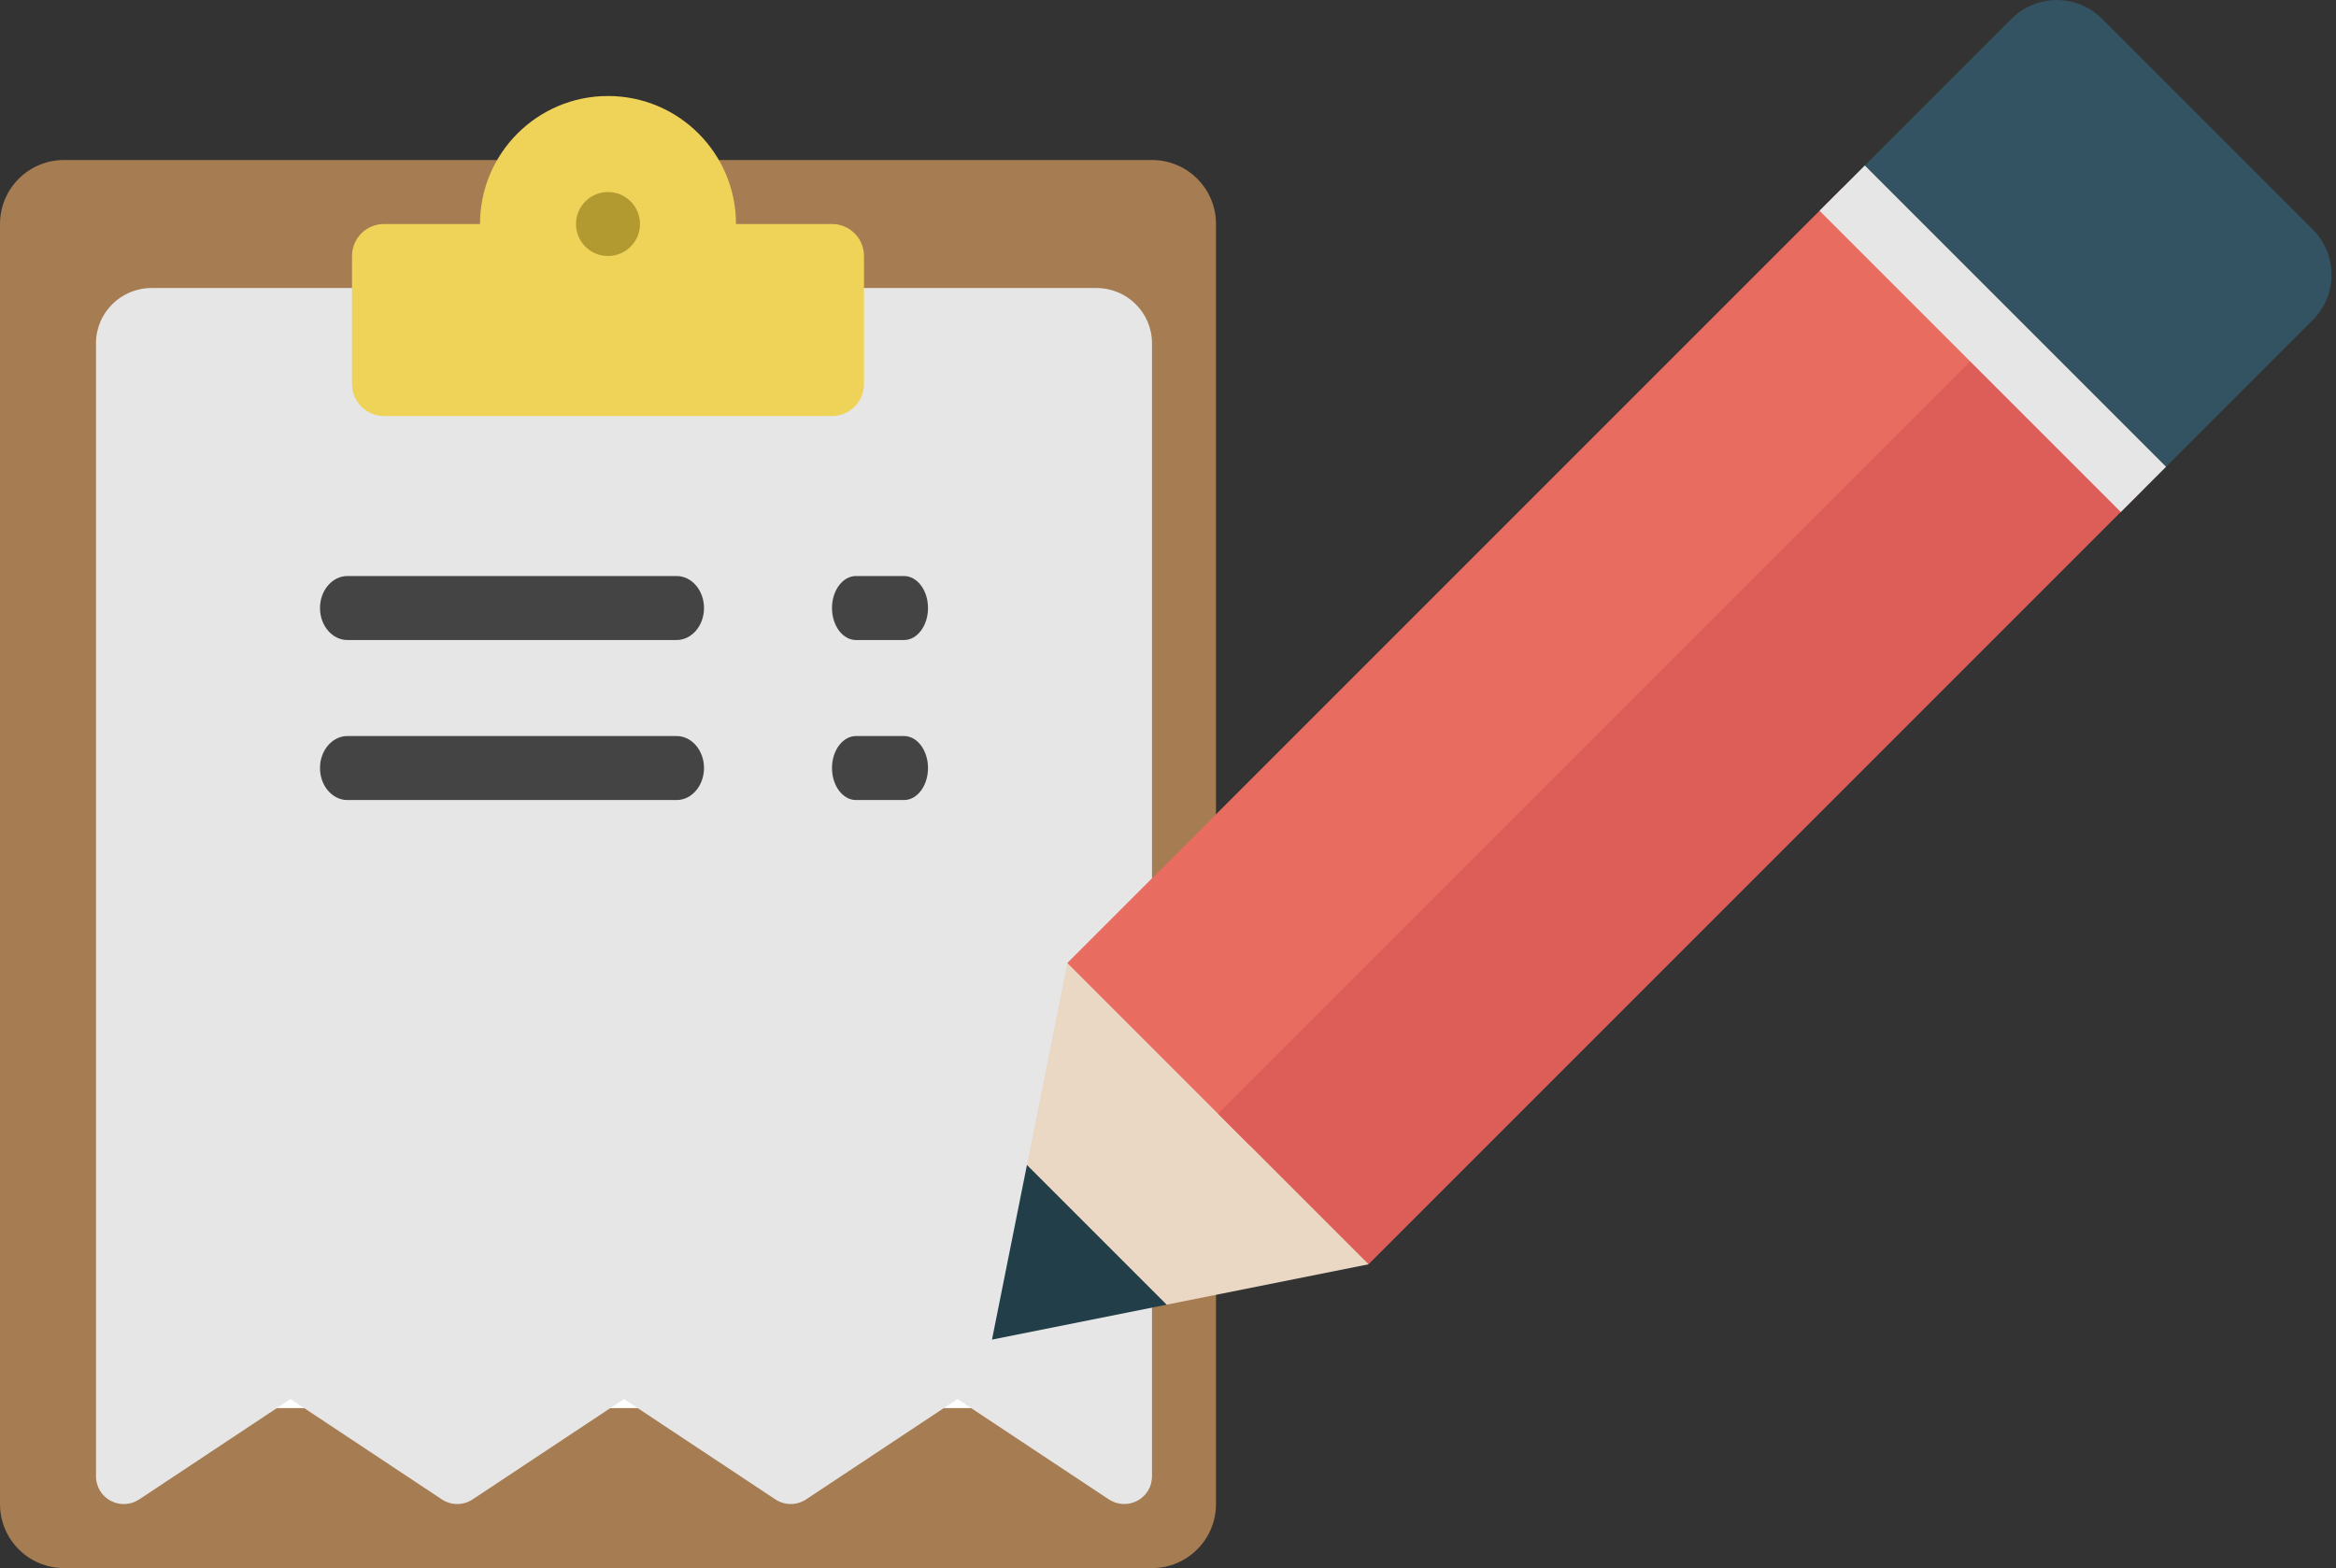 <?xml version="1.0" encoding="UTF-8"?>
<svg width="73px" height="49px" viewBox="0 0 73 49" version="1.1" xmlns="http://www.w3.org/2000/svg" xmlns:xlink="http://www.w3.org/1999/xlink">
    <rect x="0" y="0" width="73" height="49" fill="#333333" stroke="none"/>
    <title>order-edit</title>
    <g id="Welcome" stroke="none" stroke-width="1" fill="none" fill-rule="evenodd">
        <g id="Desktop-HD" transform="translate(-1048, -2756)" fill-rule="nonzero">
            <g id="order-edit" transform="translate(1048, 2756)">
                <g id="todo" transform="translate(0, 3)">
                    <path d="M36,2 L2,2 C0.895,2 0,2.895 0,4 L0,44 C0,45.105 0.895,46 2,46 L36,46 C37.105,46 38,45.105 38,44 L38,4 C38,2.895 37.105,2 36,2 Z" id="Path" fill="#A67C52"></path>
                    <path d="M32,41 L6,41 C5.448,41 5,40.552 5,40 L5,8 C5,7.448 5.448,7 6,7 L32,7 C32.552,7 33,7.448 33,8 L33,40 C33,40.552 32.552,41 32,41 Z" id="Path" fill="#FFFFFF"></path>
                    <g id="bill" transform="translate(3, 6)">
                        <path d="M31.263,0 L1.737,0 C0.778,0 0,0.773 0,1.727 L0,37.136 C0,37.455 0.176,37.748 0.459,37.898 C0.741,38.048 1.084,38.032 1.35,37.855 L6.079,34.718 L10.807,37.853 C11.099,38.047 11.48,38.047 11.771,37.853 L16.5,34.718 L21.229,37.853 C21.52,38.047 21.901,38.047 22.192,37.853 L26.921,34.718 L31.65,37.853 C31.916,38.03 32.258,38.046 32.541,37.897 C32.823,37.747 32.999,37.455 33,37.136 L33,1.727 C33,0.773 32.222,0 31.263,0 Z" id="Path" fill="#E6E6E6"></path>
                        <path d="M18.143,16 L7.857,16 C7.384,16 7,15.552 7,15 C7,14.448 7.384,14 7.857,14 L18.143,14 C18.616,14 19,14.448 19,15 C19,15.552 18.616,16 18.143,16 Z" id="Path" fill="#444444"></path>
                        <path d="M25.25,16 L23.75,16 C23.336,16 23,15.552 23,15 C23,14.448 23.336,14 23.75,14 L25.25,14 C25.664,14 26,14.448 26,15 C26,15.552 25.664,16 25.25,16 Z" id="Path" fill="#444444"></path>
                        <path d="M18.143,11 L7.857,11 C7.384,11 7,10.552 7,10 C7,9.448 7.384,9 7.857,9 L18.143,9 C18.616,9 19,9.448 19,10 C19,10.552 18.616,11 18.143,11 Z" id="Path" fill="#444444"></path>
                        <path d="M25.25,11 L23.75,11 C23.336,11 23,10.552 23,10 C23,9.448 23.336,9 23.75,9 L25.25,9 C25.664,9 26,9.448 26,10 C26,10.552 25.664,11 25.25,11 Z" id="Path" fill="#444444"></path>
                    </g>
                    <path d="M23,4 C23,1.791 21.209,0 19,0 C16.791,0 15,1.791 15,4 L12,4 C11.448,4 11,4.448 11,5 L11,9 C11,9.552 11.448,10 12,10 L26,10 C26.552,10 27,9.552 27,9 L27,5 C27,4.448 26.552,4 26,4 L23,4 Z" id="Path" fill="#EFD358"></path>
                    <circle id="Oval" fill="#B29930" cx="19" cy="4" r="1"></circle>
                </g>
                <g id="pen-01" transform="translate(31, -0)">
                    <polygon id="Path" fill="#223E49" points="5.458 40.769 4.275 37.586 1.092 36.403 -1.33226763e-15 41.861"></polygon>
                    <polygon id="Path" fill="#EAD8C5" points="11.768 39.507 9.275 32.294 2.354 30.093 1.092 36.403 5.458 40.769"></polygon>
                    <path d="M31.861,0.586 L26.568,5.879 L30.275,11.586 L35.982,15.293 L41.275,10 C42.056,9.219 42.056,7.953 41.275,7.172 L34.689,0.586 C33.908,-0.195 32.642,-0.195 31.861,0.586 Z" id="Path" fill="#335262"></path>
                    <rect id="Rectangle" fill="#E86C60" transform="translate(17.314, 20.839) rotate(-45) translate(-17.314, -20.839) " x="0.192" y="16.804" width="34.244" height="8.071"></rect>
                    <rect id="Rectangle" fill="#DD5E58" transform="translate(21.521, 25.046) rotate(-45) translate(-21.521, -25.046) " x="4.4" y="21.717" width="34.244" height="6.657"></rect>
                    <rect id="Rectangle" fill="#E6E6E6" transform="translate(31.275, 10.586) rotate(-45) translate(-31.275, -10.586) " x="30.275" y="3.929" width="2" height="13.314"></rect>
                </g>
            </g>
        </g>
    </g>
</svg>